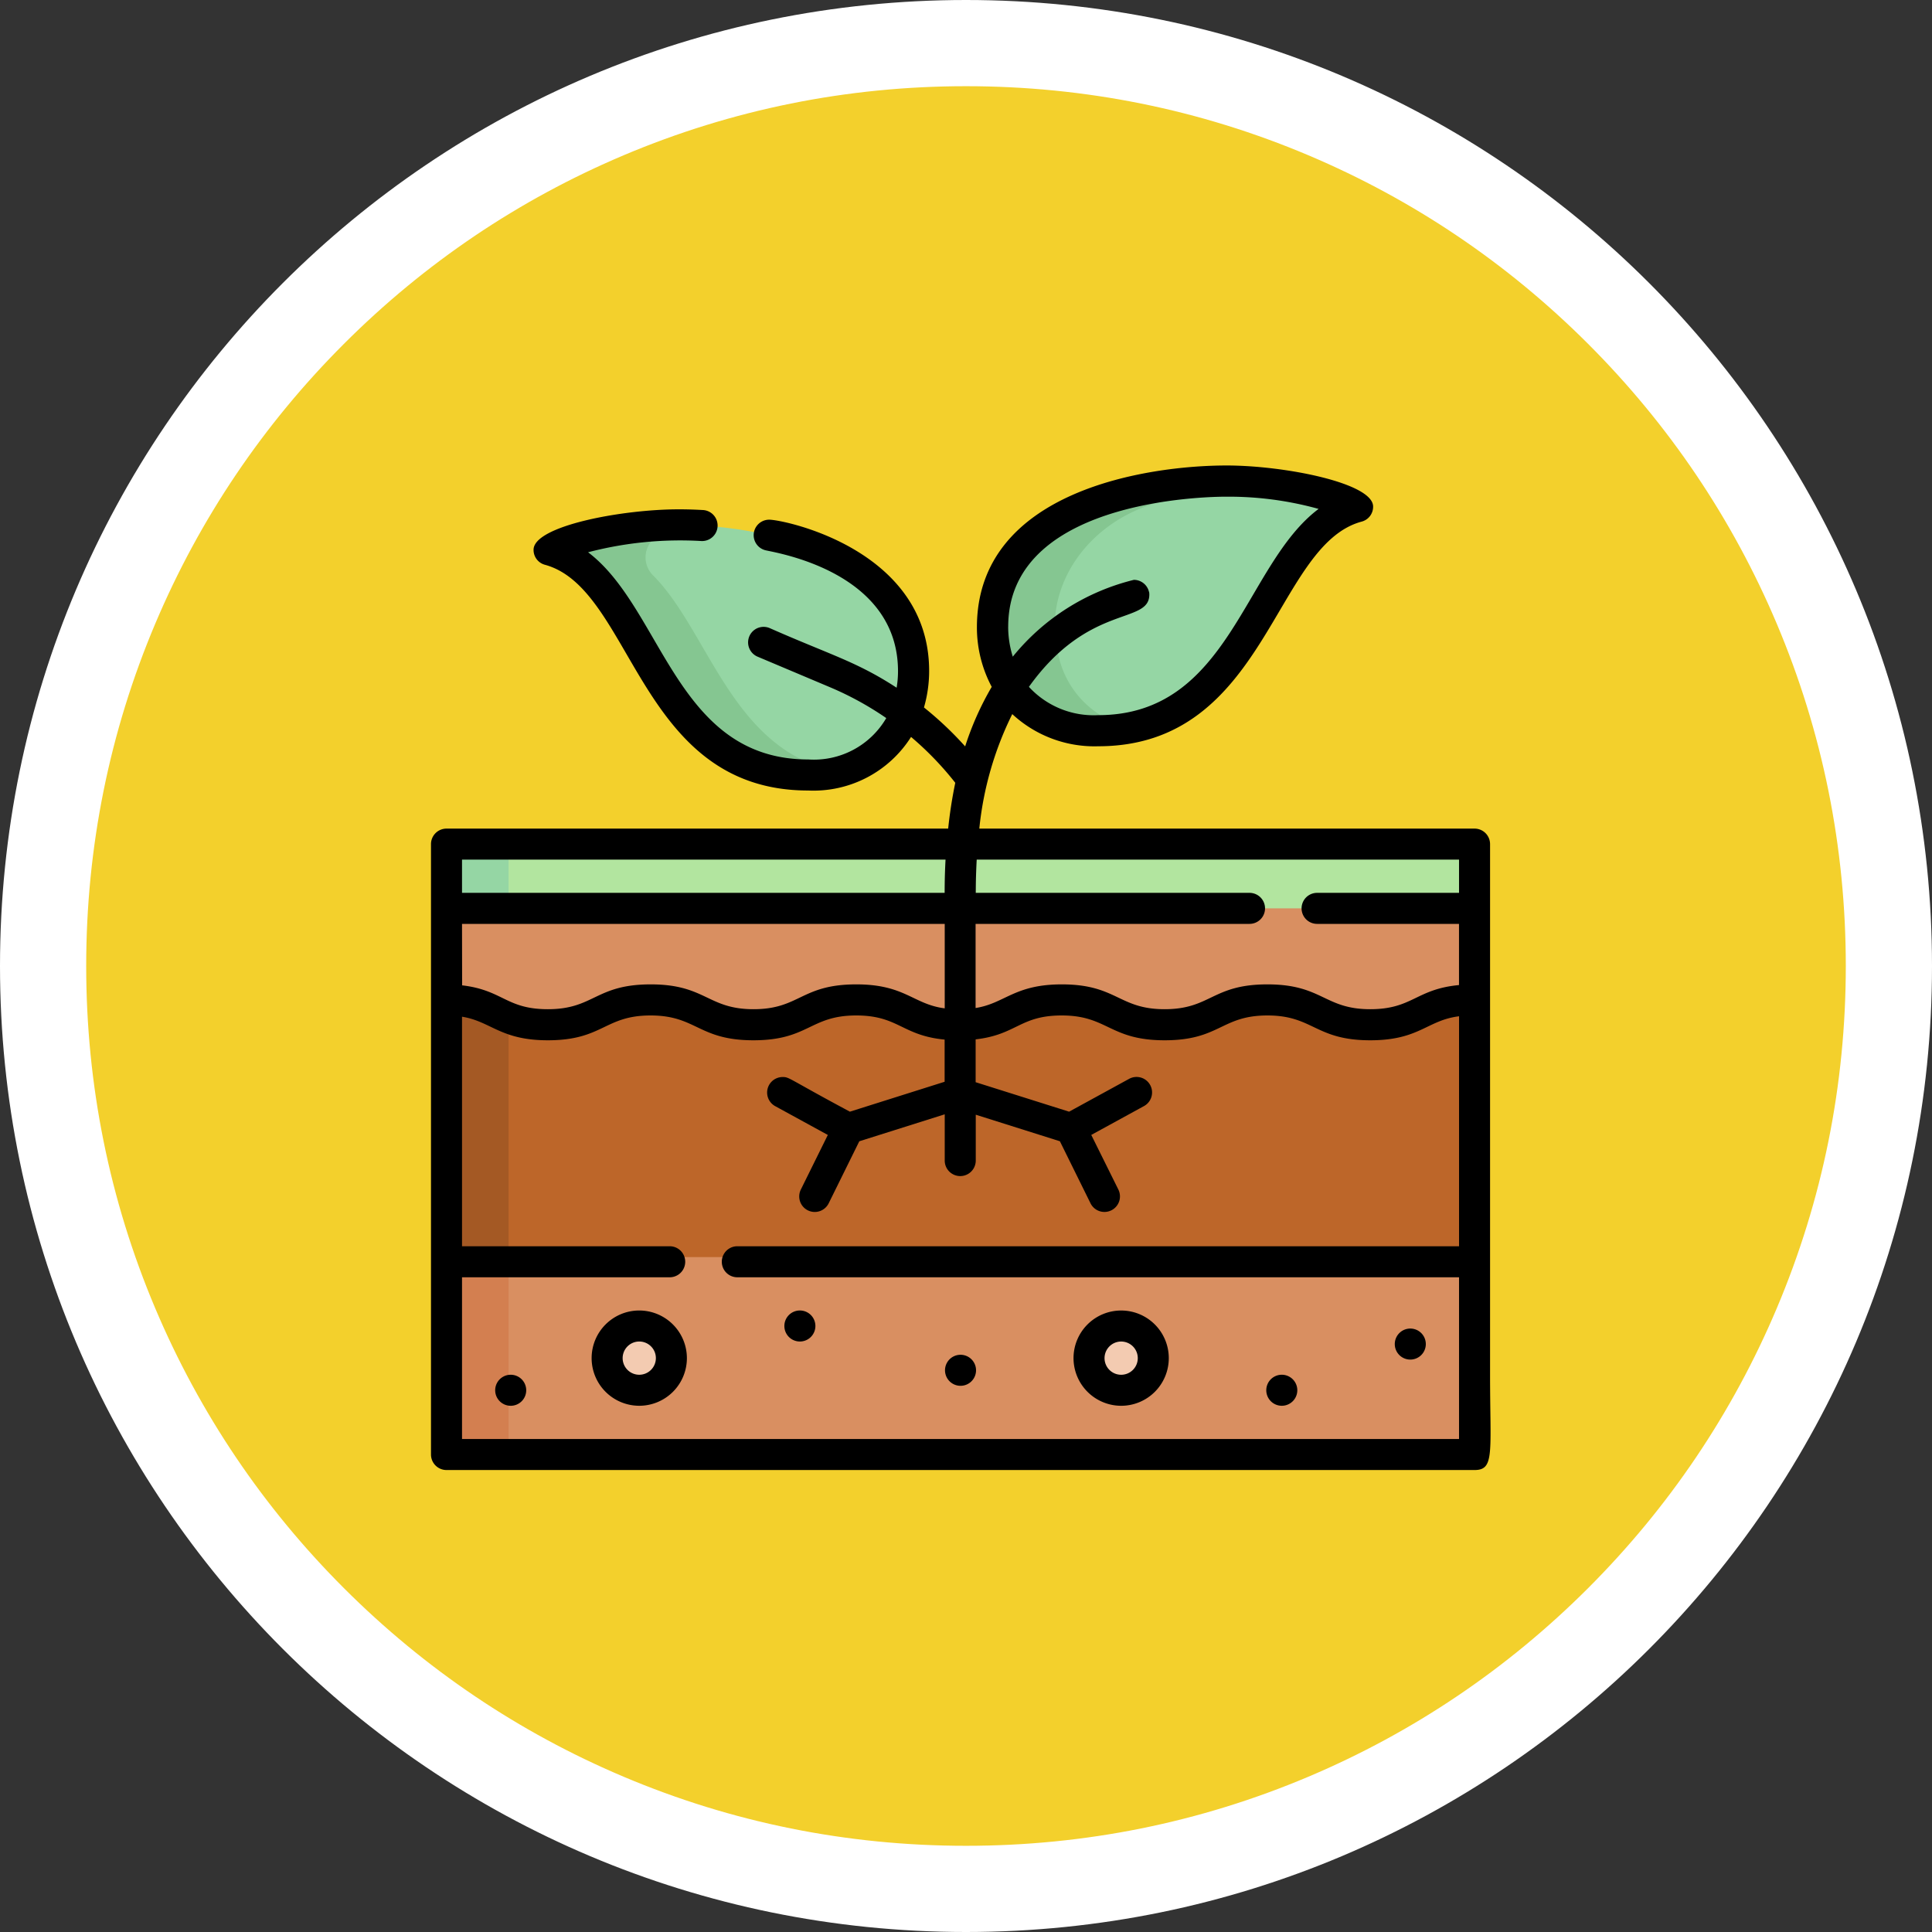 <svg xmlns="http://www.w3.org/2000/svg" width="112.068" height="112.068" viewBox="0 0 112.068 112.068">
  <rect x="0" y="0" width="112.068" height="112.068" fill="#333333" stroke="none"/>
  <g id="Grupo_1106058" data-name="Grupo 1106058" transform="translate(-1216.333 -419)">
    <g id="Grupo_1103990" data-name="Grupo 1103990" transform="translate(261 254)">
      <g id="Trazado_874102" data-name="Trazado 874102" transform="translate(955.333 165)" fill="#f3d02c">
        <path d="M 56.034 109.568 C 48.806 109.568 41.795 108.153 35.197 105.362 C 32.025 104.021 28.966 102.36 26.104 100.427 C 23.269 98.512 20.603 96.312 18.18 93.889 C 15.757 91.465 13.557 88.799 11.641 85.964 C 9.708 83.102 8.047 80.043 6.706 76.871 C 3.915 70.273 2.5 63.262 2.5 56.034 C 2.5 48.806 3.915 41.795 6.706 35.197 C 8.047 32.025 9.708 28.966 11.641 26.104 C 13.557 23.269 15.757 20.603 18.18 18.18 C 20.603 15.757 23.269 13.557 26.104 11.641 C 28.966 9.708 32.025 8.047 35.197 6.706 C 41.795 3.915 48.806 2.5 56.034 2.5 C 63.262 2.5 70.273 3.915 76.871 6.706 C 80.043 8.047 83.102 9.708 85.964 11.641 C 88.799 13.557 91.465 15.757 93.889 18.18 C 96.312 20.603 98.512 23.269 100.427 26.104 C 102.36 28.966 104.021 32.025 105.362 35.197 C 108.153 41.795 109.568 48.806 109.568 56.034 C 109.568 63.262 108.153 70.273 105.362 76.871 C 104.021 80.043 102.36 83.102 100.427 85.964 C 98.512 88.799 96.312 91.465 93.889 93.889 C 91.465 96.312 88.799 98.512 85.964 100.427 C 83.102 102.36 80.043 104.021 76.871 105.362 C 70.273 108.153 63.262 109.568 56.034 109.568 Z" stroke="none"/>
        <path d="M 56.034 5 C 49.142 5 42.459 6.349 36.171 9.008 C 30.094 11.579 24.636 15.259 19.948 19.948 C 15.259 24.636 11.579 30.094 9.008 36.171 C 6.349 42.459 5 49.142 5 56.034 C 5 62.926 6.349 69.609 9.008 75.897 C 11.579 81.974 15.259 87.432 19.948 92.121 C 24.636 96.809 30.094 100.49 36.171 103.06 C 42.459 105.72 49.142 107.068 56.034 107.068 C 62.926 107.068 69.609 105.72 75.897 103.06 C 81.974 100.49 87.432 96.809 92.121 92.121 C 96.809 87.432 100.49 81.974 103.06 75.897 C 105.72 69.609 107.068 62.926 107.068 56.034 C 107.068 49.142 105.72 42.459 103.06 36.171 C 100.49 30.094 96.809 24.636 92.121 19.948 C 87.432 15.259 81.974 11.579 75.897 9.008 C 69.609 6.349 62.926 5 56.034 5 M 56.034 7.62939453125e-06 C 86.981 7.62939453125e-06 112.068 25.087 112.068 56.034 C 112.068 86.981 86.981 112.068 56.034 112.068 C 25.087 112.068 7.62939453125e-06 86.981 7.62939453125e-06 56.034 C 7.62939453125e-06 25.087 25.087 7.62939453125e-06 56.034 7.62939453125e-06 Z" stroke="none" fill="#fff"/>
      </g>
    </g>
    <g id="tierra" transform="translate(1241.333 432.707)">
      <g id="Grupo_1106056" data-name="Grupo 1106056" transform="translate(0.9 14.201)">
        <path id="Trazado_895810" data-name="Trazado 895810" d="M67.133,387.55H7.5V376.1l29.817-2.712L67.133,376.1Z" transform="translate(-7.5 -331.087)" fill="#d98f61"/>
        <path id="Trazado_895811" data-name="Trazado 895811" d="M39.116,373.55l-1.8-.164L7.5,376.1V387.55h3.6V376.1Z" transform="translate(-7.5 -331.087)" fill="#d37f50"/>
        <path id="Trazado_895812" data-name="Trazado 895812" d="M67.133,200.071l-29.817,2.761L7.5,200.071v-3.727H67.133Z" transform="translate(-7.5 -175.288)" fill="#b2e59f"/>
        <path id="Trazado_895813" data-name="Trazado 895813" d="M11.1,200.071v-3.727H7.5v3.727l29.817,2.761,1.8-.167Z" transform="translate(-7.5 -175.288)" fill="#95d6a4"/>
        <path id="Trazado_895814" data-name="Trazado 895814" d="M7.5,267.882V252.967l3.041-1.864,26.776-.688,26.872.688,2.944,1.864v14.916Z" transform="translate(-7.5 -222.871)" fill="#bd6629"/>
        <path id="Trazado_895815" data-name="Trazado 895815" d="M14.14,255.377l-3.6.093L7.5,257.333v14.915h3.6V257.333Z" transform="translate(-7.5 -227.238)" fill="#a45924"/>
        <path id="Trazado_895816" data-name="Trazado 895816" d="M7.5,232.719c2.895.028,2.924,1.439,5.876,1.439,2.982,0,2.982-1.44,5.963-1.44s2.982,1.44,5.963,1.44,2.982-1.44,5.963-1.44,2.981,1.44,5.963,1.44,2.982-1.44,5.963-1.44,2.982,1.44,5.963,1.44,2.982-1.44,5.963-1.44,2.982,1.44,5.964,1.44,2.982-1.44,5.964-1.44h.087v-5.312H7.5Z" transform="translate(-7.5 -202.623)" fill="#d98f61"/>
        <circle id="Elipse_11696" data-name="Elipse 11696" cx="1.864" cy="1.864" r="1.864" transform="translate(9.318 49.009)" fill="#f3cbb1"/>
        <circle id="Elipse_11697" data-name="Elipse 11697" cx="1.864" cy="1.864" r="1.864" transform="translate(37.271 49.009)" fill="#f3cbb1"/>
        <g id="Grupo_1106055" data-name="Grupo 1106055" transform="translate(5.961 0)">
          <g id="Grupo_1106053" data-name="Grupo 1106053" transform="translate(25.719)">
            <path id="Trazado_895817" data-name="Trazado 895817" d="M280.183,34.987c-3.769,1.013-7.36-.138-8.4-3.877-1.062-3.806,1.383-7.5,5.112-8.807,9.335-3.269,15.814.036,15.814.036C287.556,23.724,286.995,33.156,280.183,34.987Z" transform="translate(-271.53 -20.86)" fill="#95d6a4"/>
          </g>
          <path id="Trazado_895818" data-name="Trazado 895818" d="M275.379,31.111c-1.062-3.806,1.383-7.5,5.112-8.807a25.319,25.319,0,0,1,6.385-1.371,24.165,24.165,0,0,0-9.985,1.371c-3.729,1.306-6.174,5-5.112,8.807.983,3.52,4.223,4.746,7.745,4.032A5.452,5.452,0,0,1,275.379,31.111Z" transform="translate(-245.811 -20.861)" fill="#85c691"/>
          <g id="Grupo_1106054" data-name="Grupo 1106054" transform="translate(0 2.542)">
            <path id="Trazado_895819" data-name="Trazado 895819" d="M69.654,56.19c3.765,1.029,7.36-.108,8.419-3.843,1.078-3.8-1.352-7.507-5.076-8.828-9.321-3.307-15.814-.029-15.814-.029C62.326,44.9,62.849,54.33,69.654,56.19Z" transform="translate(-57.183 -42.042)" fill="#95d6a4"/>
          </g>
          <path id="Trazado_895820" data-name="Trazado 895820" d="M73.253,56.194c-5.57-1.522-6.931-8.12-10.062-11.234a1.467,1.467,0,0,1,.748-2.467,20.607,20.607,0,0,1,2.585-.374,18.977,18.977,0,0,0-9.342,1.376c5.143,1.405,5.666,10.84,12.471,12.7a8.719,8.719,0,0,0,4.291.165Q73.6,56.288,73.253,56.194Z" transform="translate(-57.183 -39.504)" fill="#85c691"/>
        </g>
      </g>
      <g id="Grupo_1106057" data-name="Grupo 1106057" transform="translate(0 13.293)">
        <path id="Trazado_895821" data-name="Trazado 895821" d="M60.533,34.357H31.806a19.292,19.292,0,0,1,1.912-6.642A7.01,7.01,0,0,0,38.7,29.581h0c9.8,0,10.178-11.658,15.284-13.031a.89.89,0,0,0,.665-.873c0-1.373-5.155-2.383-8.5-2.383-4.54,0-14.482,1.435-14.482,9.388a7.335,7.335,0,0,0,.859,3.453,17.27,17.27,0,0,0-1.541,3.453,20.1,20.1,0,0,0-2.389-2.258,7.625,7.625,0,0,0,.3-2.119c0-7.043-8.428-8.773-9.276-8.773a.9.9,0,0,0-.2,1.778c.752.17,7.67,1.295,7.67,7.013a5.73,5.73,0,0,1-.08.956c-2.323-1.516-3.814-1.893-7.351-3.453a.9.9,0,1,0-.7,1.658l4.192,1.769a18.262,18.262,0,0,1,3.258,1.787,4.859,4.859,0,0,1-4.527,2.4c-7.661,0-8.441-8.746-12.77-12.018a21.122,21.122,0,0,1,6.588-.651.9.9,0,0,0,.05-1.8q-.712-.041-1.379-.04c-3.285,0-8.421.96-8.421,2.345a.889.889,0,0,0,.661.872c5.138,1.4,5.395,13.094,15.269,13.094a6.7,6.7,0,0,0,5.967-3.108,18.264,18.264,0,0,1,2.565,2.66A26.311,26.311,0,0,0,30,34.357H.9a.9.9,0,0,0-.9.9C0,53.294,0,70.664,0,70.664a.9.9,0,0,0,.9.9H60.533c1.178,0,.9-1.013.9-5.551V35.257a.9.9,0,0,0-.9-.9ZM33.482,22.645c0-7.684,12.535-7.541,12.705-7.541a19.478,19.478,0,0,1,5.3.709c-4.335,3.251-5.15,11.963-12.787,11.963a5.1,5.1,0,0,1-4.017-1.641c3.489-4.876,6.985-3.595,6.985-5.356,0-.1-.015-.171-.019-.151a.9.9,0,0,0-.876-.7,13.036,13.036,0,0,0-7.025,4.456,5.842,5.842,0,0,1-.268-1.741ZM59.633,36.157v1.927H51.4a.9.9,0,0,0,0,1.8h8.231v3.549c-2.5.234-2.692,1.4-5.151,1.4-2.664,0-2.773-1.44-5.964-1.44-3.207,0-3.279,1.44-5.963,1.44-2.664,0-2.773-1.44-5.963-1.44-2.756,0-3.3,1.106-5,1.371V39.884H47.48a.9.9,0,0,0,0-1.8H31.6c.005-.349,0-.883.055-1.927ZM1.8,39.884h28v4.9c-1.83-.236-2.3-1.391-5.129-1.391-3.207,0-3.279,1.44-5.963,1.44-2.664,0-2.773-1.44-5.963-1.44-3.207,0-3.279,1.44-5.963,1.44-2.423,0-2.6-1.105-4.976-1.384Zm0-3.727H29.847c-.056,1.044-.049,1.735-.052,1.927H1.8ZM59.633,69.764H1.8V60.383H13.847a.9.9,0,0,0,0-1.8H1.8V45.268c1.681.27,2.23,1.368,4.976,1.368,3.207,0,3.279-1.44,5.963-1.44,2.664,0,2.773,1.44,5.963,1.44,3.207,0,3.279-1.44,5.963-1.44,2.454,0,2.648,1.162,5.129,1.4v2.446L24.3,50.777c-3.592-1.921-3.5-2.01-3.9-2.01a.9.9,0,0,0-.433,1.69l3.052,1.67-1.565,3.167a.9.9,0,1,0,1.614.8l1.777-3.6L29.8,50.93v2.683a.9.9,0,0,0,1.8,0v-2.66l4.88,1.54,1.777,3.6a.9.9,0,1,0,1.614-.8L38.3,52.126l3.052-1.67a.9.9,0,1,0-.864-1.579l-3.473,1.9-5.422-1.71V46.583c2.392-.274,2.566-1.387,5-1.387,2.664,0,2.773,1.44,5.963,1.44,3.207,0,3.279-1.44,5.963-1.44,2.664,0,2.773,1.44,5.964,1.44,2.86,0,3.282-1.16,5.151-1.393v13.34H17.769a.9.9,0,1,0,0,1.8H59.633Z" transform="translate(0 -13.293)"/>
        <path id="Trazado_895822" data-name="Trazado 895822" d="M31.955,452.875a.9.9,0,1,0,.9.9A.9.9,0,0,0,31.955,452.875Z" transform="translate(-27.331 -400.131)"/>
        <path id="Trazado_895823" data-name="Trazado 895823" d="M80.419,421.811a2.763,2.763,0,1,0,2.763,2.763A2.767,2.767,0,0,0,80.419,421.811Zm0,3.727a.964.964,0,1,1,.964-.964A.965.965,0,0,1,80.419,425.538Z" transform="translate(-68.338 -372.794)"/>
        <path id="Trazado_895824" data-name="Trazado 895824" d="M313.386,427.338a2.763,2.763,0,1,0-2.763-2.763A2.767,2.767,0,0,0,313.386,427.338Zm0-3.727a.964.964,0,1,1-.964.964A.965.965,0,0,1,313.386,423.611Z" transform="translate(-273.352 -372.794)"/>
        <path id="Trazado_895825" data-name="Trazado 895825" d="M171.738,423.607a.9.9,0,1,0-.9-.9A.9.9,0,0,0,171.738,423.607Z" transform="translate(-150.34 -372.791)"/>
        <path id="Trazado_895826" data-name="Trazado 895826" d="M249.22,445a.9.9,0,1,0-.706-.706.9.9,0,0,0,.706.706Z" transform="translate(-218.68 -391.632)"/>
        <path id="Trazado_895827" data-name="Trazado 895827" d="M404.884,454.656a.9.9,0,1,0-1.076-.882A.9.9,0,0,0,404.884,454.656Z" transform="translate(-355.356 -400.13)"/>
        <path id="Trazado_895828" data-name="Trazado 895828" d="M466.661,432.327a.9.9,0,1,0-.724-.882A.9.9,0,0,0,466.661,432.327Z" transform="translate(-410.031 -380.48)"/>
      </g>
    </g>
  </g>
</svg>
